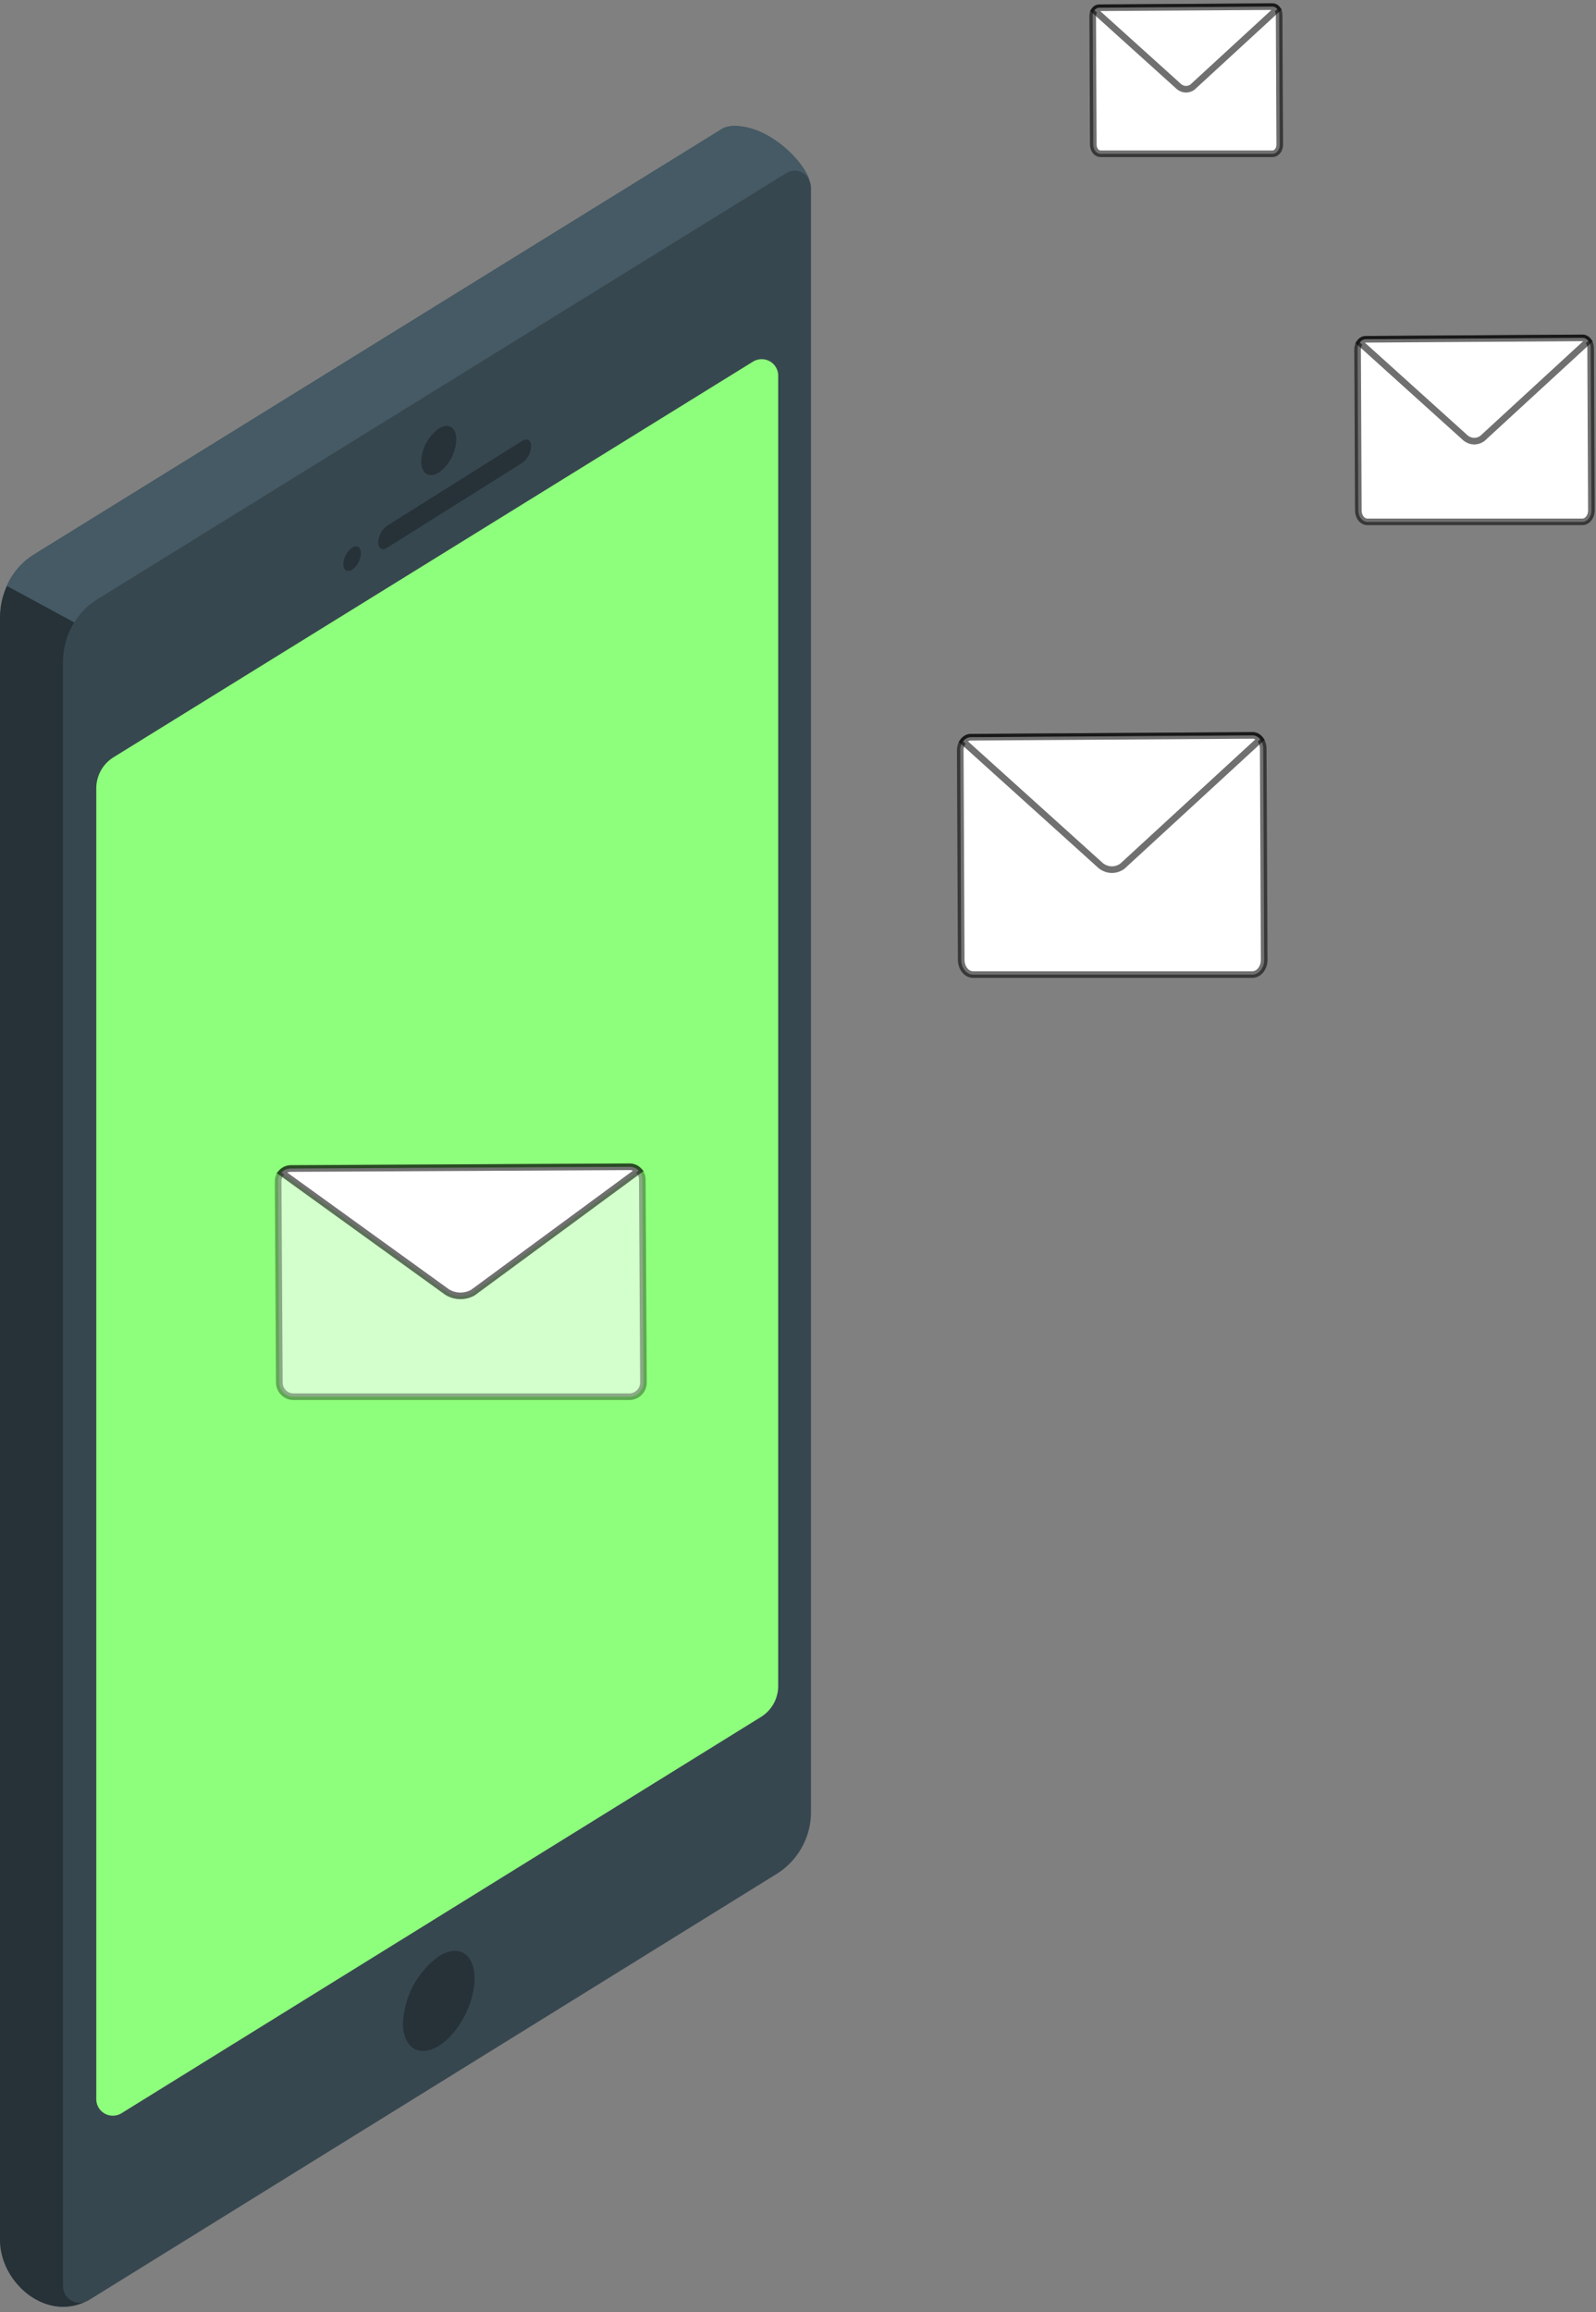 <svg width="241" height="349" viewBox="0 0 241 349" fill="none" xmlns="http://www.w3.org/2000/svg">
<rect x="0" y="0" width="241" height="349" fill="#808080" stroke="none"/>
<g id="Device">
<path id="Vector" d="M122.23 27.272C121.47 24.392 116.08 18.902 110.72 19.012C110.201 19.031 109.69 19.142 109.21 19.342L5.04 83.752C3.272 84.872 1.879 86.494 1.04 88.412C0.373 89.909 0.032 91.532 0.04 93.172V338.112C0.04 344.352 6.66 350.302 12.88 347.442C13.017 347.39 13.151 347.33 13.28 347.262L117.46 282.732C119.023 281.715 120.301 280.318 121.176 278.672C122.05 277.026 122.492 275.185 122.46 273.322V28.462C122.471 28.053 122.393 27.647 122.23 27.272Z" fill="#37474F"/>
<path id="Vector_2" d="M14.54 119.062C14.526 118.127 14.75 117.205 15.191 116.381C15.632 115.557 16.275 114.859 17.06 114.352L113.79 54.532C114.183 54.31 114.629 54.2 115.08 54.211C115.53 54.223 115.97 54.356 116.351 54.597C116.732 54.838 117.041 55.177 117.245 55.58C117.45 55.982 117.541 56.432 117.51 56.882V254.402C117.523 255.334 117.299 256.255 116.858 257.078C116.417 257.9 115.774 258.596 114.99 259.102L18.26 319.022C17.867 319.243 17.421 319.353 16.971 319.342C16.52 319.331 16.08 319.197 15.699 318.956C15.318 318.716 15.009 318.376 14.805 317.974C14.601 317.572 14.509 317.122 14.54 316.672V119.062Z" fill="#8EFF7C"/>
<path id="Vector_3" d="M0 93.172V338.112C0 344.352 6.62 350.302 12.84 347.442C12.449 347.575 12.031 347.61 11.623 347.544C11.216 347.478 10.83 347.313 10.501 347.063C10.172 346.813 9.91 346.486 9.737 346.111C9.564 345.736 9.486 345.324 9.51 344.912V99.942C9.51 97.824 10.095 95.748 11.2 93.942L1.04 88.462C0.366 89.941 0.012 91.546 0 93.172Z" fill="#263238"/>
<path id="Vector_4" d="M110.73 19.002C110.211 19.021 109.7 19.132 109.22 19.332L5.04 83.752C3.272 84.872 1.879 86.494 1.04 88.412L11.24 93.952C12.07 92.56 13.218 91.385 14.59 90.522L118.77 26.102C119.068 25.922 119.401 25.809 119.747 25.771C120.092 25.733 120.442 25.772 120.772 25.883C121.101 25.994 121.402 26.176 121.654 26.416C121.906 26.656 122.103 26.948 122.23 27.272C121.48 24.382 116.09 18.892 110.73 19.002Z" fill="#455A64"/>
<path id="Vector_5" d="M78.86 66.542C79.6 66.082 80.2 66.442 80.2 67.352C80.182 67.843 80.053 68.324 79.823 68.759C79.592 69.194 79.267 69.571 78.87 69.862L58.43 82.692C57.7 83.152 57.11 82.762 57.11 81.852C57.126 81.366 57.253 80.891 57.48 80.461C57.707 80.031 58.028 79.659 58.42 79.372L78.86 66.542Z" fill="#263238"/>
<path id="Vector_6" d="M53.18 82.662C53.91 82.202 54.5 82.572 54.5 83.482C54.484 83.971 54.357 84.451 54.128 84.884C53.899 85.317 53.575 85.692 53.18 85.982C52.45 86.442 51.85 86.072 51.84 85.152C51.861 84.662 51.992 84.184 52.224 83.753C52.456 83.321 52.783 82.948 53.18 82.662Z" fill="#263238"/>
<path id="Vector_7" d="M66.26 64.682C67.72 63.762 68.9 64.492 68.9 66.322C68.869 67.299 68.617 68.256 68.163 69.122C67.709 69.988 67.066 70.74 66.28 71.322C64.81 72.232 63.6 71.482 63.6 69.662C63.637 68.684 63.895 67.728 64.356 66.865C64.817 66.002 65.468 65.256 66.26 64.682Z" fill="#263238"/>
<path id="Vector_8" d="M66.27 295.272C69.27 293.402 71.65 294.892 71.66 298.612C71.67 302.332 69.28 306.902 66.3 308.772C63.32 310.642 60.86 309.112 60.85 305.392C60.931 303.405 61.461 301.463 62.399 299.71C63.338 297.957 64.661 296.44 66.27 295.272Z" fill="#263238"/>
<g id="mails">
<g id="mail">
<path id="Vector_9" d="M238.935 78.769H206.495C206.13 78.771 205.78 78.592 205.52 78.272C205.261 77.951 205.114 77.514 205.112 77.058L204.999 52.754C204.998 52.553 205.029 52.353 205.089 52.167C205.15 51.98 205.24 51.81 205.353 51.667C205.466 51.524 205.601 51.41 205.749 51.332C205.898 51.254 206.057 51.214 206.218 51.213L238.958 51.003C239.283 51.001 239.596 51.16 239.827 51.446C240.058 51.731 240.189 52.12 240.19 52.526L240.304 77.04C240.305 77.266 240.27 77.49 240.202 77.699C240.134 77.908 240.033 78.098 239.906 78.259C239.779 78.419 239.628 78.547 239.461 78.635C239.295 78.722 239.116 78.768 238.935 78.769Z" fill="white" stroke="black" stroke-opacity="0.56"/>
<path id="Vector_10" d="M239.841 51.462C237.905 53.24 223.838 66.182 223.823 66.195C223.441 66.462 223.008 66.598 222.57 66.587C222.132 66.576 221.705 66.419 221.332 66.132L205.332 51.699C205.446 51.547 205.583 51.425 205.736 51.341C205.889 51.257 206.054 51.214 206.221 51.212L238.958 51C239.122 50.999 239.285 51.04 239.437 51.119C239.589 51.199 239.726 51.315 239.841 51.462Z" fill="white" stroke="black" stroke-opacity="0.56"/>
</g>
<g id="mail_2">
<path id="Vector_11" d="M192.148 23.215H166.196C165.904 23.217 165.623 23.074 165.416 22.817C165.208 22.561 165.091 22.212 165.089 21.847L164.999 2.403C164.998 2.242 165.023 2.082 165.071 1.933C165.12 1.784 165.192 1.648 165.282 1.534C165.373 1.419 165.481 1.328 165.599 1.266C165.718 1.204 165.846 1.171 165.974 1.17L192.166 1.002C192.426 1.001 192.676 1.128 192.861 1.357C193.046 1.585 193.151 1.896 193.152 2.221L193.243 21.832C193.244 22.013 193.216 22.192 193.161 22.359C193.107 22.526 193.026 22.679 192.925 22.807C192.823 22.936 192.702 23.038 192.569 23.108C192.436 23.178 192.293 23.214 192.148 23.215Z" fill="white" stroke="black" stroke-opacity="0.56"/>
<path id="Vector_12" d="M192.873 1.369C191.323 2.792 180.07 13.146 180.058 13.156C179.752 13.37 179.406 13.478 179.056 13.47C178.706 13.461 178.364 13.335 178.065 13.106L165.265 1.559C165.356 1.437 165.466 1.34 165.589 1.273C165.711 1.206 165.843 1.171 165.976 1.17L192.166 1C192.298 1 192.428 1.032 192.549 1.095C192.671 1.159 192.781 1.252 192.873 1.369Z" fill="white" stroke="black" stroke-opacity="0.56"/>
</g>
<g id="mail_3">
<path id="Vector_13" d="M189.116 147.099H146.944C146.47 147.102 146.014 146.87 145.677 146.453C145.34 146.036 145.149 145.469 145.146 144.876L144.999 113.28C144.998 113.019 145.038 112.759 145.117 112.517C145.196 112.274 145.312 112.054 145.459 111.868C145.606 111.681 145.782 111.534 145.975 111.432C146.168 111.331 146.375 111.278 146.584 111.277L189.146 111.004C189.569 111.001 189.975 111.208 190.275 111.58C190.575 111.951 190.746 112.456 190.748 112.984L190.895 144.852C190.896 145.146 190.852 145.437 190.763 145.709C190.674 145.981 190.543 146.228 190.378 146.437C190.213 146.645 190.017 146.811 189.8 146.925C189.584 147.039 189.351 147.098 189.116 147.099Z" fill="white" stroke="black" stroke-opacity="0.56"/>
<path id="Vector_14" d="M190.294 111.6C187.776 113.912 169.489 130.737 169.47 130.753C168.973 131.101 168.411 131.277 167.842 131.263C167.272 131.249 166.717 131.045 166.231 130.672L145.432 111.909C145.58 111.71 145.759 111.552 145.957 111.443C146.156 111.334 146.37 111.277 146.587 111.276L189.146 111C189.359 110.999 189.571 111.052 189.769 111.155C189.966 111.258 190.145 111.41 190.294 111.6Z" fill="white" stroke="black" stroke-opacity="0.56"/>
</g>
</g>
<g id="mail_4">
<path id="Vector_15" opacity="0.6" d="M95.026 210.821H44.338C43.768 210.824 43.22 210.6 42.815 210.199C42.41 209.798 42.18 209.253 42.177 208.683L42 178.302C41.998 178.051 42.047 177.801 42.142 177.568C42.236 177.335 42.377 177.123 42.553 176.944C42.73 176.765 42.941 176.623 43.173 176.525C43.405 176.428 43.654 176.377 43.906 176.376L95.062 176.114C95.57 176.111 96.058 176.31 96.419 176.667C96.78 177.024 96.984 177.51 96.987 178.018L97.164 208.66C97.165 208.942 97.111 209.222 97.005 209.483C96.898 209.745 96.741 209.983 96.543 210.183C96.344 210.384 96.108 210.543 95.848 210.653C95.588 210.762 95.308 210.819 95.026 210.821Z" fill="white" stroke="black" stroke-opacity="0.56"/>
<path id="Vector_16" d="M96.442 176.687C93.415 178.91 71.436 195.087 71.412 195.103C70.815 195.438 70.14 195.607 69.456 195.593C68.771 195.58 68.103 195.383 67.52 195.025L42.52 176.984C42.698 176.793 42.913 176.641 43.152 176.536C43.391 176.431 43.649 176.377 43.909 176.375L95.061 176.11C95.318 176.109 95.573 176.16 95.81 176.259C96.047 176.358 96.262 176.504 96.442 176.687Z" fill="white" stroke="black" stroke-opacity="0.56"/>
</g>
</g>
</svg>
